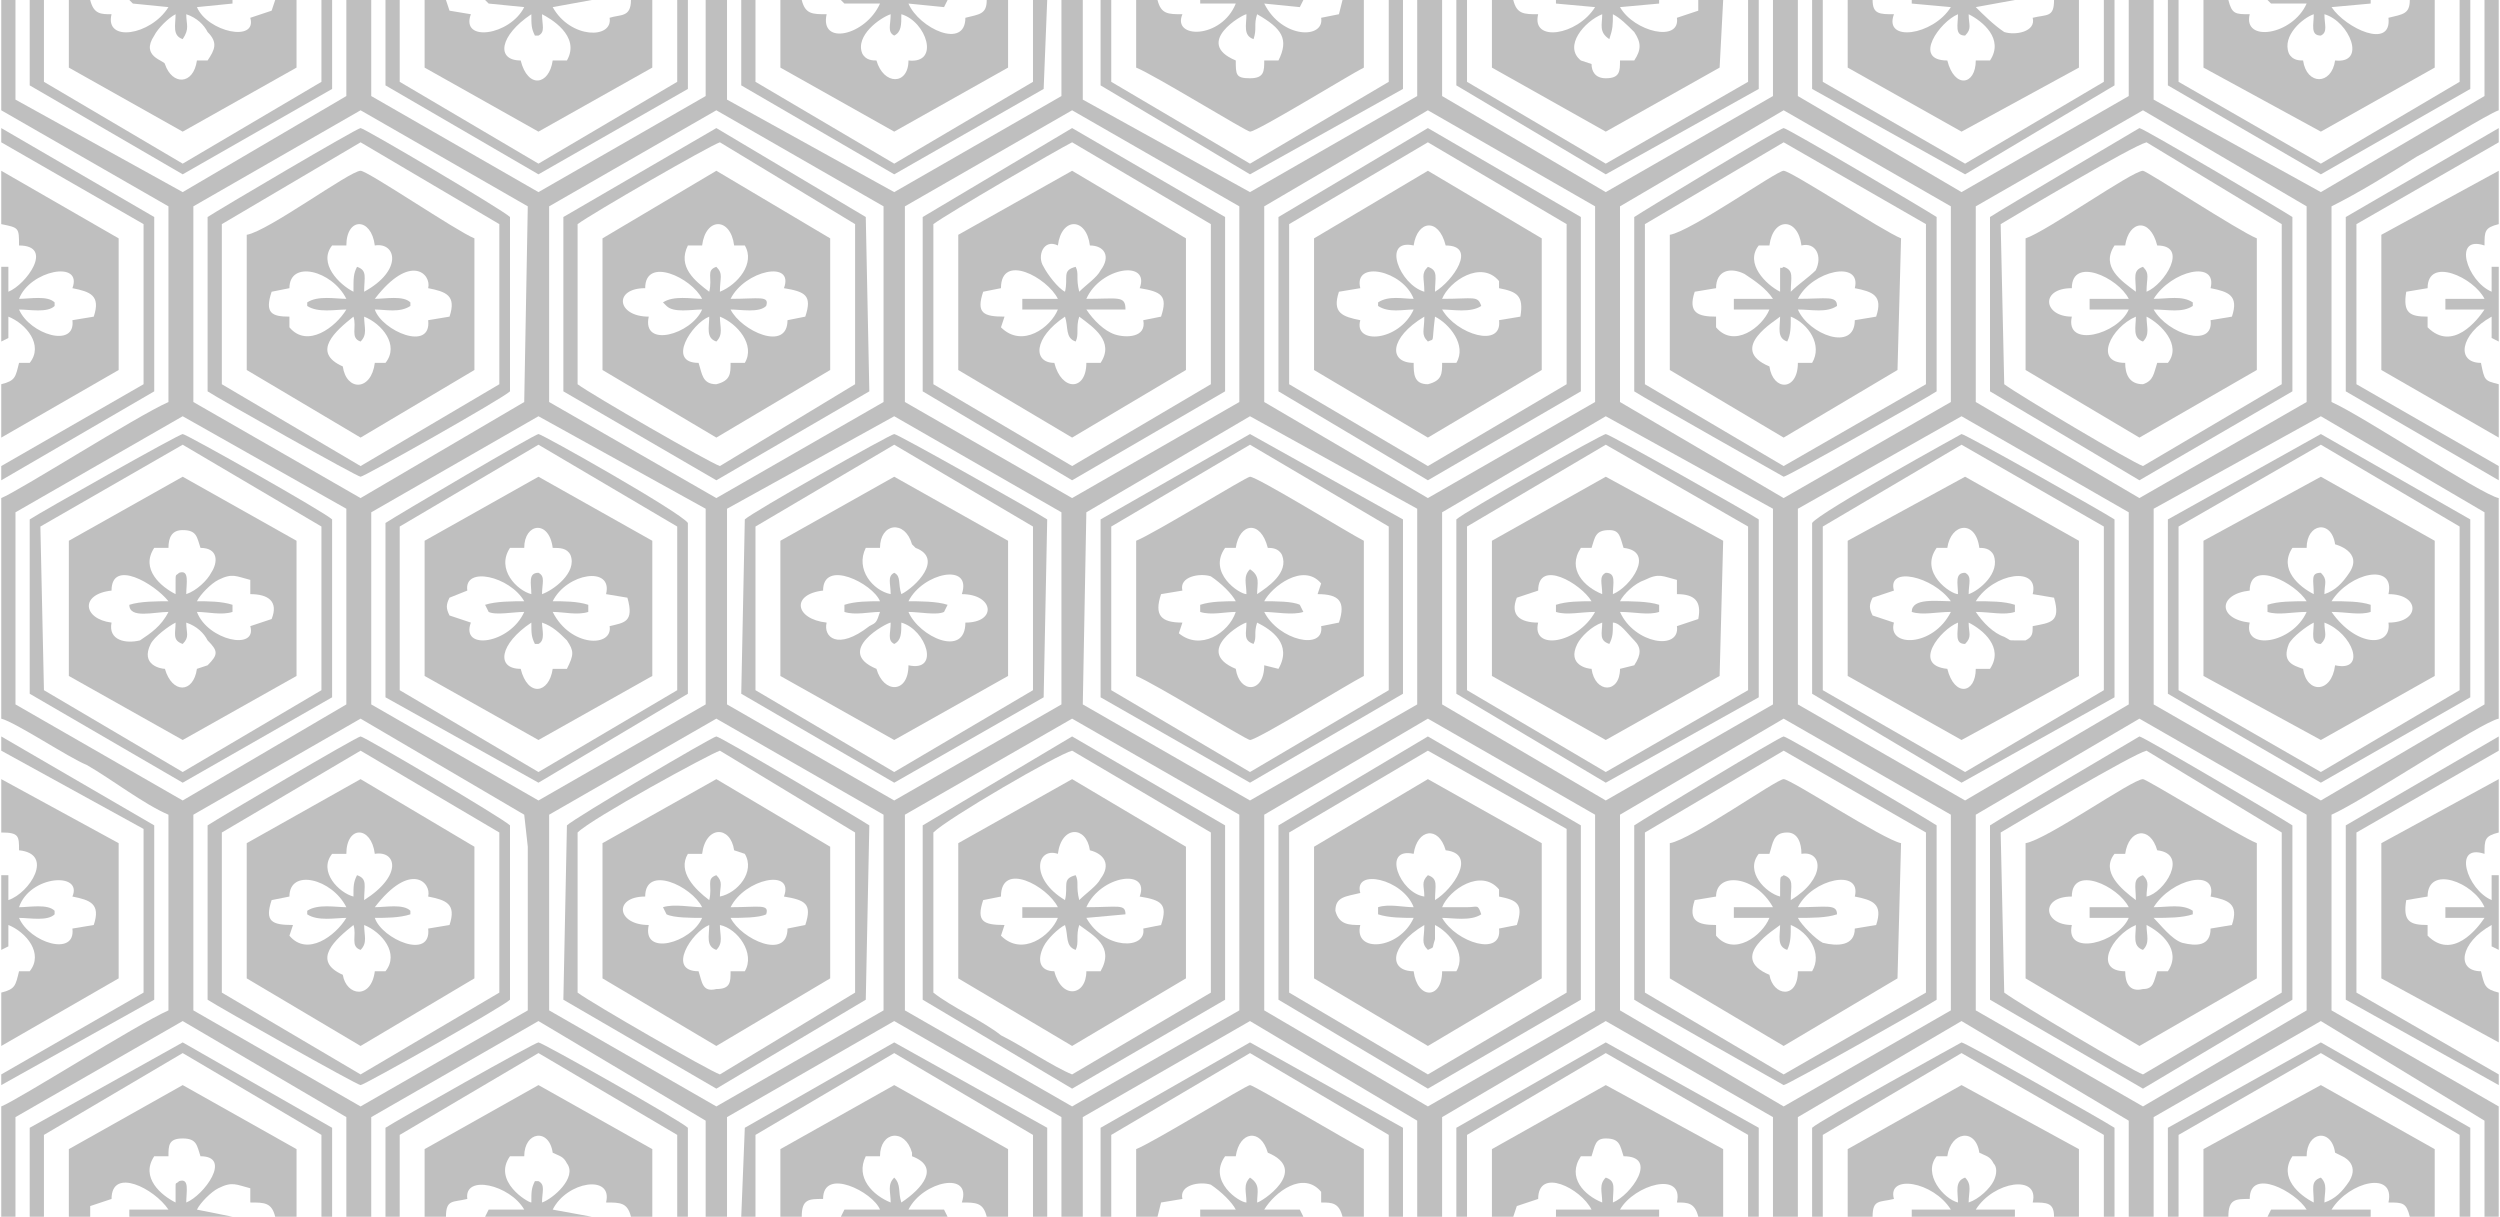 <?xml version="1.0" encoding="UTF-8"?>
<!DOCTYPE svg PUBLIC "-//W3C//DTD SVG 1.1//EN" "http://www.w3.org/Graphics/SVG/1.1/DTD/svg11.dtd">
<!-- Creator: CorelDRAW X7 -->
<svg xmlns="http://www.w3.org/2000/svg" xml:space="preserve" width="1052px" height="512px" version="1.1" style="shape-rendering:geometricPrecision; text-rendering:geometricPrecision; image-rendering:optimizeQuality; fill-rule:evenodd; clip-rule:evenodd"
viewBox="0 0 702 342"
 xmlns:xlink="http://www.w3.org/1999/xlink">
 <defs>
  <style type="text/css">
   <![CDATA[
    .fil0 {fill:black;fill-opacity:0.251}
   ]]>
  </style>
 </defs>
 <g id="Capa_x0020_1">
  <path class="fil0" d="M555 275l0 -46 46 -27 47 27 0 55 -46 27 -47 -27 0 -9zm-100 3l0 -49 46 -27 47 27 0 55 -47 27 -46 -27 0 -6zm-100 -49l46 -27 47 27 0 55 -47 27 -46 -27 0 -55zm-101 0l47 -27 47 27 0 55 -47 27 -47 -27 0 -55zm-100 45l0 -45 47 -27 47 27c0,17 0,37 0,55l-47 27 -47 -27 0 -10zm-100 -40l0 -5 47 -27 46 27 1 9 0 37 0 9 -47 27 -47 -27 0 -50zm551 -91l47 -26 46 27 0 54 -46 27 -47 -27 0 -55zm-100 51l0 -51 46 -26 47 27 0 54 -46 27 -47 -27 0 -4zm-54 -77l47 26 0 55 -47 27 -46 -27 0 -54 46 -27zm-100 0l47 26 0 55 -47 27 -47 -27 1 -54 46 -27zm-147 26l47 -26 47 27 0 54 -47 27 -47 -27 0 -55zm-53 -26l47 26 0 55 -47 27 -47 -27 0 -54 47 -27zm-100 0l46 26 0 55 -46 27 -47 -27 0 -54 47 -27zm551 -86l46 27 0 55 -47 27 -46 -27 0 -55 47 -27zm-101 0l47 27 0 55 -47 27 -46 -27 0 -55 46 -27zm-100 0l47 27 0 55 -47 27 -46 -27 0 -55 46 -27zm-100 0l47 27 0 55 -47 27 -47 -27 0 -55 47 -27zm-100 0l47 27 0 55 -47 27 -47 -27 0 -55 47 -27zm-100 0l47 27 -1 55 -46 27 -47 -27 0 -55 47 -27zm-101 0l47 27 0 55c-9,4 -42,25 -47,27l0 62c4,1 19,11 24,13 7,4 16,11 23,14l0 55c-9,4 -42,25 -47,27l0 31 4 0 0 -28 47 -27 46 27 0 28 7 0 0 -28 47 -27 47 28 0 27 6 0 0 -28 47 -27 47 27 0 28 6 0 0 -28 47 -27 47 28 0 27 7 0 0 -28 46 -27 47 27 0 28 7 0 0 -28 46 -27 47 28 0 27 7 0 0 -28 47 -27 46 28 0 27 4 0 0 -31 -47 -27 0 -55c9,-4 42,-26 47,-27l0 -62c-5,-1 -38,-23 -47,-27l0 -55c8,-4 16,-9 24,-14 4,-2 20,-12 23,-13l0 -31 -4 0 0 27 -46 27 -47 -26 0 -28 -7 0 0 27 -47 27 -46 -27 0 -27 -7 0 0 27 -47 27 -46 -27 0 -27 -7 0 0 27 -47 27 -47 -26 0 -28 -6 0 0 27 -47 27 -47 -26 0 -28 -6 0 0 27 -47 27 -47 -27 0 -27 -7 0 0 27 -46 27 -47 -26 0 -28 -4 0 0 31z"/>
  <path class="fil0" d="M108 102l-3 0c-1,8 -8,8 -9,1 -9,-4 -2,-10 3,-14 1,3 -1,6 2,7 2,-2 1,-4 1,-7 5,2 10,8 6,13zm-22 -17l0 1c3,2 8,1 11,1 -3,5 -11,11 -16,5l0 -3c-5,0 -7,-1 -5,-7l5 -1c0,-8 12,-5 16,3 -3,0 -8,-1 -11,1zm19 -1c10,-13 16,-7 15,-3 5,1 8,2 6,8l-6 1c1,9 -13,3 -15,-3 3,0 7,1 10,-1l0 -1c-2,-2 -7,-1 -10,-1zm-8 -15c0,-8 7,-8 8,0 6,-1 8,7 -3,13 0,-4 1,-6 -2,-7 -1,2 -1,3 -1,7 -4,-2 -10,-8 -6,-13l4 0zm-28 -3l0 38 32 19 32 -19 0 -37c-5,-2 -30,-19 -32,-19 -3,0 -26,17 -32,18z"/>
  <path class="fil0" d="M250 175c0,3 -1,5 1,6 2,-1 2,-3 2,-6 7,2 11,14 2,12 0,8 -7,8 -9,1 -12,-5 3,-13 4,-13zm-13 -5l0 2c3,1 7,0 10,0 -1,3 -1,3 -3,4 -9,7 -13,3 -12,-1 -9,-1 -10,-8 -1,-9 0,-9 14,-2 16,3 -3,0 -7,0 -10,1zm33 -3c9,0 10,8 1,8 0,10 -13,4 -16,-3 3,0 8,1 10,0l1 -2c-3,-1 -8,-1 -11,-1 4,-8 18,-11 15,-2zm-23 -13c0,-7 7,-8 9,-1l1 1c0,0 0,0 0,0 8,3 0,11 -4,13 -1,-3 0,-5 -2,-6 -2,1 -1,3 -1,6 -5,-1 -10,-7 -7,-13l4 0zm-28 -2l0 38 32 18 32 -18 0 -38 -32 -18 -32 18z"/>
  <path class="fil0" d="M96 274c-9,-4 -2,-10 3,-14 1,3 -1,6 2,7 2,-2 1,-4 1,-7 5,2 10,8 6,13l-3 0c-1,8 -8,7 -9,1zm-15 -22c0,-8 12,-5 16,3 -3,0 -8,-1 -11,1l0 1c3,2 8,1 11,1 -3,5 -11,11 -16,5l1 -3c-6,0 -8,-1 -6,-7l5 -1zm24 3c10,-13 16,-7 15,-3 5,1 8,2 6,8l-6 1c1,9 -13,3 -15,-3 3,0 7,0 10,-1l0 -1c-2,-2 -7,-1 -10,-1zm-8 -15c0,-8 7,-8 8,0 6,-1 8,6 -3,13 0,-4 1,-6 -2,-7 -1,2 -1,3 -1,6 -4,-1 -10,-7 -6,-12l4 0zm-28 35l32 19 32 -19 0 -37 -32 -19 -32 18 0 38z"/>
  <path class="fil0" d="M146 188c-7,0 -6,-7 3,-13 0,3 0,4 1,6l1 0c2,-1 1,-4 1,-6 3,1 5,3 7,5 2,3 2,4 0,8l-4 0c-1,7 -7,8 -9,0zm9 -19c4,-8 17,-10 15,-2l6 1c2,7 -1,7 -5,8 1,6 -11,6 -16,-4 3,0 7,1 10,0l0 -2c-3,-1 -7,-1 -10,-1zm-18 3c2,1 7,0 10,0 -4,9 -18,11 -15,3l-6 -2c-1,-2 -1,-3 0,-5l5 -2c-1,-7 12,-4 16,3 -3,0 -8,0 -11,1l1 2zm10 -18c0,-7 7,-8 8,0 2,0 4,0 5,2 2,5 -5,10 -8,11 0,-3 1,-5 -1,-6 -3,0 -2,3 -2,6 -4,-1 -10,-7 -6,-13l4 0zm-28 36l32 18 32 -18 0 -38 -32 -18 -32 18 0 38z"/>
  <path class="fil0" d="M352 181c1,-2 0,-3 1,-6 4,2 10,6 6,13l-4 -1c0,8 -7,8 -8,1 -12,-5 2,-13 3,-13 0,3 -1,5 2,6zm3 -12c2,-4 11,-11 16,-5l-1 3c6,0 8,2 6,8l-5 1c1,7 -12,4 -16,-4 3,0 8,1 11,0l-1 -2c-2,-1 -7,-1 -10,-1zm-18 3c3,1 7,0 10,0 -2,6 -10,11 -16,6l1 -3c-6,0 -8,-2 -6,-8l6 -1c-1,-4 5,-5 8,-4 3,2 6,5 7,7 -3,0 -7,0 -10,1l0 2zm10 -18c1,-7 7,-8 9,0 1,0 3,0 4,2 2,5 -4,9 -7,11 0,-3 1,-5 -2,-7 -2,2 -1,4 -1,7 -2,0 -11,-6 -6,-13l3 0zm-28 -2l0 38c5,2 31,18 32,18 2,0 28,-16 32,-18l0 -38c-4,-2 -30,-18 -32,-18 -1,0 -27,16 -32,18z"/>
  <path class="fil0" d="M650 175c0,3 -1,6 2,6 2,-2 1,-3 1,-6 8,3 12,14 3,12 -1,8 -8,8 -9,1 -3,-1 -6,-2 -4,-7 1,-2 5,-5 7,-6zm-18 -9c0,-9 13,-2 16,3 -4,0 -8,0 -11,1l0 2c3,1 7,0 11,0 -4,9 -18,11 -16,3 -9,-1 -9,-8 0,-9zm23 3c5,-8 18,-11 16,-2 9,0 9,8 0,8 1,7 -9,7 -16,-3 4,0 8,1 11,0l0 -2c-3,-1 -7,-1 -11,-1zm-7 -15c0,-7 7,-8 8,-1 0,0 8,2 4,8 -2,3 -4,5 -7,6 0,-3 1,-4 -1,-6 -3,0 -2,2 -2,6 -4,-2 -10,-7 -6,-13l4 0zm-29 36l33 18 32 -18 0 -38 -32 -18 -33 18 0 38z"/>
  <path class="fil0" d="M552 181c2,-2 1,-3 1,-6 4,2 10,7 6,13l-4 0c0,7 -6,8 -8,0 -10,-1 -2,-11 3,-13 0,3 -1,6 2,6zm3 -12c5,-8 18,-10 16,-2l6 1c2,7 -1,7 -6,8 0,2 0,3 -2,4 -1,0 -3,0 -3,0 -2,0 -1,0 -3,-1 -3,-1 -6,-4 -8,-7 4,0 8,1 11,0l0 -2c-3,-1 -7,-1 -11,-1zm-18 3c3,1 7,0 11,0 -5,10 -18,10 -16,3l-6 -2c-1,-2 -1,-3 0,-5l6 -2c-2,-7 11,-4 16,3 -4,0 -11,-1 -11,3zm10 -18c1,-7 8,-8 9,0 1,0 3,0 4,2 2,5 -4,10 -7,11 0,-3 1,-5 -1,-6 -3,0 -2,3 -2,6 -2,0 -11,-6 -6,-13l3 0zm-28 -2l0 38 32 18 33 -18 0 -38 -32 -18 -33 18z"/>
  <path class="fil0" d="M199 260c0,3 -1,6 2,7 2,-2 1,-4 1,-7 5,1 10,8 7,13l-4 0c0,3 0,5 -4,5 -4,1 -4,-2 -5,-5 -9,0 -2,-11 3,-13zm-18 -8c0,-9 13,-3 16,3 -3,0 -8,-1 -11,0l1 2c2,1 7,1 10,1 -3,7 -17,11 -15,2 -9,0 -10,-8 -1,-8zm39 0c6,1 8,2 6,8l-5 1c0,9 -13,3 -16,-3 3,0 8,0 10,-1 1,-3 -2,-2 -10,-2 4,-8 18,-11 15,-3zm-23 -12c1,-8 8,-8 9,-1l3 1c3,5 -2,11 -7,12 0,-3 1,-4 -1,-6 -3,1 -1,3 -2,7 -4,-3 -9,-8 -6,-13l4 0zm-28 35l32 19 32 -19 0 -37 -32 -19 -32 18 0 38z"/>
  <path class="fil0" d="M199 89c0,3 -1,6 2,7 2,-2 1,-4 1,-7 5,2 10,8 7,13l-4 0c0,3 0,5 -4,6 -4,0 -4,-3 -5,-6 -9,0 -2,-11 3,-13zm-18 -8c0,-9 13,-3 16,3 -3,0 -8,-1 -11,1l1 1c2,2 7,1 10,1 -3,7 -17,11 -15,2 -9,0 -10,-8 -1,-8zm39 0c6,1 8,2 6,8l-5 1c0,9 -13,3 -16,-3 3,0 8,1 10,-1 1,-3 -2,-2 -10,-2 4,-8 18,-11 15,-3zm-23 -12c1,-8 8,-8 9,0l3 0c3,5 -2,11 -7,13 0,-4 1,-5 -1,-7 -3,1 -1,3 -2,7 -4,-3 -9,-7 -6,-13l4 0zm-28 35l32 19 32 -19 0 -37 -32 -19 -32 19 0 37z"/>
  <path class="fil0" d="M450 175c0,3 -1,5 2,6 1,-2 1,-3 1,-6 2,0 4,3 6,5 2,2 2,4 0,7l-4 1c0,7 -7,7 -8,0 -1,0 -7,-1 -4,-7 1,-2 4,-5 7,-6zm-18 -9c0,-9 12,-2 15,3 -3,0 -7,0 -10,1l0 2c3,1 7,0 11,0 -5,9 -18,11 -16,3 -5,0 -8,-2 -6,-7l6 -2zm23 3c1,-2 4,-5 7,-6 4,-2 5,-1 9,0l0 4c5,0 7,2 6,7l-6 2c1,7 -12,5 -16,-4 4,0 8,1 11,0l0 -2c-3,-1 -8,-1 -11,-1zm-8 -15c1,-3 1,-5 5,-5 3,0 3,2 4,5 9,1 2,11 -3,13 0,-3 1,-6 -2,-6 -2,1 -1,3 -1,6 -5,-2 -10,-7 -6,-13l3 0zm-28 -2l0 38 32 18 32 -18 1 -38 -33 -18 -32 18z"/>
  <path class="fil0" d="M49 175c0,3 -1,5 2,6 2,-2 1,-3 1,-6 3,1 5,3 6,5 3,3 3,4 0,7l-3 1c-1,7 -7,7 -9,0 -1,0 -7,-1 -4,-7 1,-2 5,-5 7,-6zm-18 -9c0,-9 12,-2 16,3 -3,0 -8,0 -11,1 0,4 7,2 11,2 -2,4 -5,6 -8,8 -4,1 -9,0 -8,-5 -8,-1 -9,-8 0,-9zm24 3c1,-2 4,-5 6,-6 4,-2 5,-1 9,0l0 4c5,0 8,2 6,7l-6 2c2,7 -12,4 -15,-4 3,0 7,1 10,0l0 -2c-3,-1 -7,-1 -10,-1zm-8 -15c0,-3 1,-5 4,-5 4,0 4,2 5,5 5,0 5,4 3,7 -1,2 -4,5 -7,6 0,-3 1,-7 -2,-6 -1,1 -1,0 -1,3 0,0 0,2 0,3 -4,-2 -10,-7 -6,-13l4 0zm-28 -2l0 38 32 18 32 -18 0 -38 -32 -18 -32 18z"/>
  <path class="fil0" d="M400 260c0,4 -1,5 1,7 2,-1 1,0 2,-3 0,-1 0,-3 0,-4 4,2 9,8 6,13l-4 0c0,8 -7,8 -8,0 -7,0 -7,-7 3,-13zm21 -8c5,1 7,2 5,8l-5 1c1,8 -12,4 -16,-3 3,0 8,1 11,-1 -1,-3 -1,-2 -4,-2 -2,0 -5,0 -7,0 2,-5 11,-11 16,-5l0 2zm-24 3c-3,0 -7,-1 -10,0l0 2c3,1 7,1 10,1 -4,9 -17,10 -15,2 -3,0 -6,0 -7,-4 0,-4 3,-4 7,-5 -2,-7 12,-4 15,4zm0 -15c1,-7 7,-8 9,-1 9,1 2,11 -3,14 0,-4 1,-6 -2,-7 -2,2 -1,3 -1,6 -7,-1 -12,-14 -3,-12zm-28 -2l0 37 32 19 32 -19 0 -38 -32 -18 -32 19z"/>
  <path class="fil0" d="M509 102l-4 0c0,8 -7,8 -8,1 -12,-5 2,-13 3,-14 0,3 -1,6 2,7 1,-2 1,-4 1,-7 5,2 9,8 6,13zm-27 -21c0,-5 4,-6 8,-4 3,2 6,4 8,7l-11 0 0 3 10 0c-2,5 -10,11 -15,5l0 -3c-5,0 -8,-1 -6,-7l6 -1zm23 3c4,-8 18,-11 16,-3 5,1 8,2 6,8l-6 1c0,9 -13,4 -16,-3 4,0 8,1 11,-1 0,-3 -3,-2 -11,-2zm-8 -15c1,-8 8,-8 9,0 4,-1 6,3 4,7 -2,2 -5,4 -7,6 0,-4 1,-6 -2,-7 -1,1 -1,-1 -1,2 0,1 0,4 0,5 -4,-2 -10,-8 -6,-13l3 0zm-28 -3l0 38 32 19 32 -19 1 -37c-5,-2 -31,-19 -33,-19 -2,0 -26,17 -32,18z"/>
  <path class="fil0" d="M400 89c0,4 -1,5 1,7 2,-1 1,1 2,-7 4,2 9,8 6,13l-4 0c0,3 0,5 -4,6 -4,0 -4,-3 -4,-6 -7,0 -7,-7 3,-13zm5 -5c2,-5 11,-11 16,-5l0 2c5,1 7,2 6,8l-6 1c1,8 -12,4 -16,-3 3,0 8,1 11,-1 -1,-3 -2,-2 -11,-2zm-18 2c3,2 7,1 10,1 -4,9 -17,10 -15,3 -5,-1 -8,-2 -6,-8l6 -1c-2,-8 12,-5 15,3 -3,0 -7,-1 -10,1l0 1zm10 -17c1,-7 7,-8 9,0 9,0 2,10 -3,13 0,-4 1,-6 -2,-7 -2,2 -1,3 -1,7 -7,-2 -12,-15 -3,-13zm-28 -2l0 37 32 19 32 -19 0 -37 -32 -19 -32 19z"/>
  <path class="fil0" d="M299 89c1,3 0,6 3,7 1,-2 0,-4 1,-7 4,3 10,7 6,13l-4 0c0,8 -7,8 -9,0 -6,0 -6,-7 3,-13zm-18 -8c0,-10 13,-3 16,3l-10 0 0 3 10 0c-2,5 -10,11 -16,5l1 -3c-6,0 -8,-1 -6,-7l5 -1zm24 3c4,-9 18,-11 15,-3 6,1 8,2 6,8l-5 1c1,5 -5,5 -8,4 -3,-1 -6,-4 -8,-7l11 0c0,-4 -2,-3 -11,-3zm-8 -15c1,-8 8,-8 9,0 4,0 6,3 3,7 -1,2 -4,4 -6,6 -1,-4 0,-5 -1,-7 -4,1 -2,3 -3,7 -2,-1 -5,-5 -6,-7 -2,-3 0,-8 4,-6zm-28 35l32 19 32 -19 0 -37 -32 -19 -32 18 0 38z"/>
  <path class="fil0" d="M299 260c1,3 0,6 3,7 1,-2 0,-4 1,-7 4,3 10,6 6,13l-4 0c0,7 -7,8 -9,0 -4,0 -5,-3 -3,-7 1,-2 4,-5 6,-6zm-18 -8c0,-10 13,-3 16,3l-10 0 0 3 10 0c-2,5 -10,11 -16,5l1 -3c-6,0 -8,-1 -6,-7l5 -1zm24 3c4,-9 18,-11 15,-3 6,1 8,2 6,8l-5 1c1,6 -11,6 -16,-3l11 -1c0,-3 -2,-2 -11,-2zm-8 -15c1,-8 8,-8 9,-1 4,1 6,4 3,8 -1,2 -4,4 -6,6 -1,-4 0,-5 -1,-7 -4,1 -2,3 -3,7 -10,-6 -8,-15 -2,-13zm-28 35l32 19 32 -19 0 -37 -32 -19 -32 18 0 38z"/>
  <path class="fil0" d="M509 273l-4 0c0,8 -7,7 -8,1 -12,-5 2,-13 3,-14 0,3 -1,6 2,7 1,-2 1,-4 1,-7 5,2 9,8 6,13zm-27 -21c0,-7 11,-6 16,3l-11 0 0 3 10 0c-2,5 -10,11 -15,5l0 -3c-5,0 -8,-1 -6,-7l6 -1zm23 3c4,-8 18,-11 16,-3 5,1 8,2 6,8l-6 1c0,5 -5,5 -9,4 -2,-1 -6,-5 -7,-7 4,0 8,0 11,-1 0,-3 -3,-2 -11,-2zm-8 -15c1,-3 1,-6 5,-6 3,0 4,3 4,6 6,-1 7,7 -3,13 0,-4 1,-6 -2,-7 -1,1 -1,-1 -1,6 -4,-1 -10,-7 -6,-12l3 0zm-28 -3l0 38 32 19 32 -19 1 -38c-5,-1 -31,-18 -33,-18 -2,0 -26,17 -32,18z"/>
  <path class="fil0" d="M600 260c0,3 -1,6 2,7 2,-2 1,-4 1,-7 4,2 10,7 6,13l-3 0c-1,3 -1,5 -4,5 -4,1 -5,-2 -5,-5 -9,0 -4,-10 3,-13zm-18 -8c0,-9 13,-3 16,3l-11 0 0 3 11 0c-3,7 -18,11 -16,2 -8,0 -9,-8 0,-8zm23 3c5,-8 18,-11 16,-3 5,1 8,2 6,8l-6 1c0,5 -4,5 -8,4 -3,-1 -6,-5 -8,-7 4,0 8,0 11,-1l0 -1c-3,-2 -7,-1 -11,-1zm-8 -15c1,-7 7,-8 9,-1 9,1 2,12 -3,13 0,-3 1,-4 -1,-6 -3,1 -2,3 -2,7 -4,-3 -10,-8 -6,-13l3 0zm-28 -3l0 38 32 19 33 -19 0 -38c-5,-2 -31,-18 -32,-18 -3,0 -27,17 -33,18z"/>
  <path class="fil0" d="M600 89c0,3 -1,6 2,7 2,-2 1,-4 1,-7 4,2 10,8 6,13l-3 0c-1,3 -1,5 -4,6 -4,0 -5,-3 -5,-6 -9,0 -4,-10 3,-13zm-18 -8c0,-9 13,-3 16,3l-11 0 0 3 11 0c-3,7 -18,11 -16,2 -8,0 -9,-8 0,-8zm23 3c5,-8 18,-11 16,-3 5,1 8,2 6,8l-6 1c1,8 -12,4 -16,-3 4,0 8,1 11,-1l0 -1c-3,-2 -7,-1 -11,-1zm-8 -15c1,-7 7,-8 9,0 9,0 2,11 -3,13 0,-4 1,-5 -1,-7 -3,1 -2,3 -2,7 -4,-3 -10,-7 -6,-13l3 0zm-28 -2l0 37 32 19 33 -19 0 -37c-5,-2 -31,-19 -32,-19 -3,0 -27,17 -33,19z"/>
  <path class="fil0" d="M5 84c3,-8 18,-11 15,-3 5,1 8,2 6,8l-6 1c1,8 -12,4 -15,-3 3,0 8,1 10,-1l0 -1c-2,-2 -7,-1 -10,-1zm-5 -21c5,1 5,1 5,6 10,0 2,11 -3,13l0 -7 -2 0 0 21 2 -1 0 -6c5,2 10,8 6,13l-3 0c-1,4 -1,5 -5,6l0 15 33 -19 0 -37 -33 -19 0 15z"/>
  <path class="fil0" d="M20 252c5,1 8,2 6,8l-6 1c1,8 -12,4 -15,-3 3,0 8,1 10,-1l0 -1c-2,-2 -7,-1 -10,-1 3,-9 18,-10 15,-3zm-20 -18c5,0 5,1 5,5 10,1 3,12 -3,14l0 -7 -2 0 0 21 2 -1 0 -6c5,2 10,8 6,13l-3 0c-1,4 -1,5 -5,6l0 15 33 -19 0 -38 -33 -18 0 15z"/>
  <path class="fil0" d="M682 252c0,-9 13,-4 16,3l-11 0 0 3 11 0c-2,3 -9,12 -16,5l0 -3c-5,0 -7,-1 -6,-7l6 -1zm20 41l0 -14c-4,-1 -4,-2 -5,-6 -7,0 -6,-8 3,-13l0 6 2 1 0 -21 -2 0 0 7c-7,-3 -11,-16 -2,-13 0,-4 0,-5 4,-6l0 -15 -33 18 0 38 33 18z"/>
  <path class="fil0" d="M682 81c0,-9 13,-3 16,3l-11 0 0 3 11 0c-2,3 -9,12 -16,5l0 -3c-5,0 -7,-1 -6,-7l6 -1zm20 42l0 -15c-4,-1 -4,-1 -5,-6 -7,0 -6,-8 3,-13l0 6 2 1 0 -21 -2 0 0 7c-7,-3 -11,-16 -2,-13 0,-4 0,-5 4,-6l0 -15 -33 18 0 38 33 19z"/>
  <path class="fil0" d="M344 325l3 0c1,-7 7,-8 9,-1 12,5 -2,14 -3,14 0,-3 1,-5 -2,-7 -2,2 -1,4 -1,7 -2,0 -11,-6 -6,-13zm-25 17l6 0 1 -4 6 -1c-1,-4 5,-5 8,-4 3,2 6,5 7,7l-10 0 0 2 29 0 -1 -2 -10 0c3,-5 11,-11 16,-5l0 3c3,0 5,0 6,4l6 0 0 -19c-4,-2 -31,-18 -32,-18 -1,0 -27,16 -32,18l0 19z"/>
  <path class="fil0" d="M648 325c0,-7 7,-8 8,-1l2 1c0,0 5,2 2,7 -2,3 -4,5 -7,6 0,-3 1,-5 -1,-7 -3,1 -2,3 -2,7 -4,-2 -10,-7 -6,-13l4 0zm-29 17l7 0c0,-5 2,-5 6,-5 0,-9 13,-2 16,3l-10 0 -1 2 29 0 0 -2 -11 0c5,-8 18,-11 16,-2 4,0 5,0 6,4l7 0 0 -19 -32 -18 -33 18 0 19z"/>
  <path class="fil0" d="M444 325l3 0c1,-3 1,-5 4,-5 4,0 4,2 5,5 10,0 2,11 -3,13 0,-4 1,-6 -2,-7 -2,2 -1,4 -1,7 -5,-2 -10,-7 -6,-13zm-25 17l6 0 1 -3 6 -2c0,-9 12,-3 15,3l-10 0 0 2 29 0 0 -2 -11 0c4,-7 18,-11 16,-2 3,0 5,0 6,4l7 0 0 -19 -33 -18 -32 18 0 19z"/>
  <path class="fil0" d="M247 325c0,-7 7,-8 9,-1 0,0 0,0 0,1 8,3 3,9 -3,13 -1,-3 0,-5 -2,-7 -2,2 -1,4 -1,7 -5,-2 -10,-7 -7,-13l4 0zm-28 17l6 0c0,-5 2,-5 6,-5 0,-9 14,-2 16,3l-10 0 -1 2 30 0 -1 -2 -10 0c4,-8 18,-11 15,-2 4,0 6,0 7,4l6 0 0 -19 -32 -18 -32 18 0 19z"/>
  <path class="fil0" d="M46 18c0,-1 -7,-2 -3,-8 1,-2 4,-5 6,-6 0,3 -1,6 2,7 2,-3 1,-4 1,-7 3,1 5,3 6,5 3,3 2,5 0,8l-3 0c-1,7 -7,7 -9,1zm37 -18l-6 0 -1 3 -6 2c2,7 -12,4 -15,-3l10 -1 0 -1 -29 0 1 1 10 1c-5,8 -18,10 -16,2 -3,0 -5,0 -6,-4l-6 0 0 19 32 18 32 -18 0 -19z"/>
  <path class="fil0" d="M246 17c-1,0 -3,0 -4,-2 -2,-5 5,-10 8,-11 0,3 -1,5 1,6 2,-1 2,-3 2,-6 7,2 11,14 2,13 0,7 -7,7 -9,0zm37 -17l-6 0c0,4 -2,4 -6,5 0,9 -13,3 -16,-4l10 1 1 -2 -30 0 1 1 10 0c-4,9 -17,12 -15,3 -4,0 -6,0 -7,-4l-6 0 0 19 32 18 32 -18 0 -19z"/>
  <path class="fil0" d="M444 17c-5,-4 1,-11 6,-13 0,3 -1,5 2,7 1,-3 1,-4 1,-7 2,1 4,3 6,5 2,3 2,5 0,8l-4 0c0,3 0,5 -4,5 -3,0 -4,-2 -4,-4l-3 -1zm40 -17l-7 0 0 3 -6 2c1,7 -12,4 -16,-3l11 -1 0 -1 -29 0 0 1 11 1c-5,8 -18,10 -16,2 -4,0 -6,0 -7,-4l-6 0 0 19 32 18 32 -18 1 -19z"/>
  <path class="fil0" d="M544 325l3 0c1,-7 8,-8 9,-1 2,1 3,1 4,3 1,1 1,3 0,5 -1,2 -4,5 -7,6 0,-3 1,-5 -1,-7 -3,1 -2,4 -2,7 -4,-1 -10,-8 -6,-13zm-25 17l7 0c0,-5 2,-4 6,-5 -2,-7 11,-5 16,3l-11 0 0 2 29 0 0 -2 -11 0c5,-8 18,-10 16,-2 4,0 6,0 6,4l7 0 0 -19 -33 -18 -32 18 0 19z"/>
  <path class="fil0" d="M647 17c-1,0 -3,0 -4,-2 -2,-5 4,-10 7,-11 0,3 -1,6 2,6 2,-1 1,-3 1,-6 7,2 12,14 3,13 -1,7 -8,7 -9,0zm37 -17l-7 0c0,4 -2,4 -6,5 1,9 -12,3 -16,-3l11 -1 0 -1 -29 0 1 1 10 0c-4,9 -18,11 -16,3 -4,0 -5,0 -6,-4l-7 0 0 19 33 18 32 -18 0 -19z"/>
  <path class="fil0" d="M352 11c1,-3 0,-4 1,-7 7,4 9,7 6,13l-4 0c0,3 0,5 -4,5 -4,0 -4,-1 -4,-5 -12,-5 2,-13 3,-13 0,3 -1,6 2,7zm31 -11l-6 0 -1 4 -5 1c1,6 -11,6 -16,-4l10 1 1 -2 -29 0 0 1 10 0c-4,10 -18,10 -15,3 -4,0 -6,0 -7,-4l-6 0 0 19c5,2 31,18 32,18 2,0 28,-16 32,-18l0 -19z"/>
  <path class="fil0" d="M43 325l4 0c0,-3 0,-5 4,-5 4,0 4,2 5,5 9,0 1,11 -4,13 0,-3 1,-7 -2,-6 -1,1 -1,0 -1,2 0,1 0,3 0,4 -4,-2 -10,-7 -6,-13zm-24 17l6 0 0 -3 6 -2c0,-9 12,-3 16,3l-11 0 0 2 29 0 -10 -2c1,-2 4,-5 6,-6 4,-2 5,-1 9,0l0 4c4,0 6,0 7,4l6 0 0 -19 -32 -18 -32 18 0 19z"/>
  <path class="fil0" d="M146 17c-7,0 -6,-7 3,-13 0,3 0,4 1,6l1 0c2,-1 1,-3 1,-6 2,1 11,6 7,13l-4 0c-1,7 -7,8 -9,0zm37 -17l-6 0c0,5 -3,4 -6,5 1,6 -11,6 -16,-3l11 -2 -30 0 1 1 10 1c-4,8 -18,10 -15,2l-6 -1 -1 -3 -6 0 0 19 32 18 32 -18 0 -19z"/>
  <path class="fil0" d="M552 10c2,-2 1,-3 1,-6 4,2 10,7 6,13l-4 0c0,7 -6,8 -8,0 -10,0 -2,-11 3,-13 0,3 -1,6 2,6zm32 -10l-7 0c0,5 -2,4 -6,5 1,4 -5,5 -8,4 -3,-2 -6,-5 -8,-7l11 -2 -29 0 0 1 11 1c-5,8 -19,10 -16,2 -4,0 -6,0 -6,-4l-7 0 0 19 32 18 33 -18 0 -19z"/>
  <path class="fil0" d="M143 325l4 0c0,-7 7,-8 8,-1 2,1 3,1 4,3 3,4 -4,10 -7,11 0,-3 1,-5 -1,-6l-1 0c-1,2 -1,3 -1,6 -1,0 -11,-6 -6,-13zm-24 17l6 0c0,-5 2,-4 6,-5 -1,-7 12,-4 16,3l-10 0 -1 2 30 0 -11 -2c4,-8 17,-10 15,-2 4,0 6,0 7,4l6 0 0 -19 -32 -18 -32 18 0 19z"/>
  <path class="fil0" d="M501 40l40 23 0 45 -40 23 -39 -23 0 -45 39 -23zm-42 21l0 49c3,2 42,24 42,24 1,0 40,-22 43,-24l0 -49c-3,-2 -42,-25 -43,-25 -1,0 -39,23 -42,25z"/>
  <path class="fil0" d="M501 211l40 23 0 45 -40 23 -39 -23 0 -45 39 -23zm-42 21l0 49c3,2 42,24 42,24 1,0 40,-22 43,-24l0 -49c-3,-2 -42,-25 -43,-25 -1,0 -39,23 -42,25z"/>
  <path class="fil0" d="M101 211l39 23 0 45 -39 23 -39 -23 0 -45 39 -23zm-43 70c3,2 42,24 43,24 1,0 40,-22 42,-24l0 -49c-2,-2 -41,-25 -42,-25 -1,0 -40,23 -43,25l0 49z"/>
  <path class="fil0" d="M101 40l39 23 0 45 -39 23 -39 -23 0 -45 39 -23zm-43 70c3,2 42,24 43,24 1,0 40,-22 42,-24l0 -49c-2,-2 -41,-25 -42,-25 -1,0 -40,23 -43,25l0 49z"/>
  <path class="fil0" d="M212 148l39 -23 39 23 0 46 -39 23 -39 -23 0 -46zm-3 -2l-1 49 43 25 42 -24 1 -50c-3,-2 -42,-24 -43,-24 -1,0 -40,22 -42,24z"/>
  <path class="fil0" d="M51 125l39 23 0 46 -39 23 -39 -23 -1 -46 40 -23zm-43 21l0 49 43 25 42 -24 0 -50c-2,-2 -41,-24 -42,-24 -1,0 -40,22 -43,24z"/>
  <path class="fil0" d="M412 148l39 -23 40 23 0 46 -40 23 -39 -23 0 -46zm-3 -2l0 49 42 25 43 -24 0 -50c-3,-2 -42,-24 -43,-24 -1,0 -40,22 -42,24z"/>
  <path class="fil0" d="M512 148l39 -23 40 23 0 46 -39 23 -40 -23 0 -46zm-3 -1l0 48 42 25 43 -24 0 -50c-3,-2 -42,-24 -43,-24 0,0 -40,22 -42,25z"/>
  <path class="fil0" d="M151 125l39 23 0 46 -39 23 -39 -23 0 -46 39 -23zm-43 71l43 24 42 -25 0 -48c-2,-3 -41,-25 -42,-25 -1,0 -40,23 -43,25l0 49z"/>
  <path class="fil0" d="M362 234l39 -23 39 22 0 46 -39 23 -39 -23 0 -45zm-3 -2l0 49 42 25 43 -25 0 -49 -43 -25 -42 25z"/>
  <path class="fil0" d="M362 63l39 -23 39 23 0 45 -39 23 -39 -23 0 -45zm-3 -2l0 49 42 25 43 -25 0 -49 -43 -25 -42 25z"/>
  <path class="fil0" d="M351 125l39 23 0 46 -39 23 -39 -23 0 -46 39 -23zm-42 71l42 24 43 -25 0 -49 -43 -24 -42 24 0 50z"/>
  <path class="fil0" d="M652 125l39 23 0 46 -39 23 -40 -23 0 -46 40 -23zm-43 21l0 49 43 25 42 -24 0 -50 -42 -24 -43 24z"/>
  <path class="fil0" d="M562 234c5,-3 37,-22 41,-23l38 23 0 45 -39 23c-3,-1 -35,-20 -39,-23l-1 -45zm-3 47l43 25 42 -25 0 -49c-3,-2 -42,-25 -43,-25 0,0 -39,23 -42,25l0 49z"/>
  <path class="fil0" d="M562 63c5,-3 37,-22 41,-23l38 23 0 45 -39 23c-3,-1 -35,-20 -39,-23l-1 -45zm-3 -2l0 49 42 25 43 -25 0 -49c-3,-2 -42,-25 -43,-25 0,0 -39,23 -42,25z"/>
  <path class="fil0" d="M262 63c4,-3 35,-21 39,-23l39 23 0 45 -39 23 -39 -23 0 -45zm-3 47l42 25 43 -25 0 -49 -43 -25 -42 25 0 49z"/>
  <path class="fil0" d="M162 234c4,-4 37,-22 40,-23l38 23 0 45 -38 23c-3,-1 -36,-20 -40,-23l0 -45zm-3 -2l-1 49 43 25 42 -25 1 -49c-3,-2 -42,-25 -43,-25 -1,0 -40,23 -42,25z"/>
  <path class="fil0" d="M162 63c4,-3 37,-22 40,-23l38 23 0 45 -38 23c-3,-1 -36,-20 -40,-23l0 -45zm-4 47l43 25 43 -25 -1 -49 -42 -25 -43 25 0 49z"/>
  <path class="fil0" d="M262 234c4,-4 35,-22 39,-23l39 23 0 45 -39 23c-5,-2 -14,-8 -20,-11 -5,-4 -14,-8 -19,-12l0 -45zm-3 47l42 25 43 -25 0 -49 -43 -25 -42 25 0 49z"/>
  <path class="fil0" d="M509 342l3 0 0 -23 39 -23 40 23 0 23 3 0 0 -25c-3,-2 -42,-24 -43,-24 0,0 -40,22 -42,24l0 25z"/>
  <path class="fil0" d="M108 342l4 0 0 -23 39 -23 39 23 0 23 3 0 0 -25c-2,-2 -41,-24 -42,-24 -1,0 -40,22 -43,24l0 25z"/>
  <polygon class="fil0" points="702,135 702,131 662,108 662,63 702,40 702,36 659,61 659,110 "/>
  <polygon class="fil0" points="702,305 702,302 662,279 662,234 702,211 702,207 659,232 659,281 "/>
  <polygon class="fil0" points="309,342 312,342 312,319 351,296 390,319 390,342 394,342 394,317 351,293 309,317 "/>
  <polygon class="fil0" points="409,342 412,342 412,319 451,296 491,319 491,342 494,342 494,317 451,293 409,317 "/>
  <polygon class="fil0" points="0,211 40,233 40,279 0,302 0,305 43,281 43,232 0,207 "/>
  <polygon class="fil0" points="93,0 90,0 90,23 51,46 12,23 12,0 8,0 8,24 51,49 93,25 "/>
  <polygon class="fil0" points="394,0 390,0 390,23 351,46 312,23 312,0 309,0 309,24 351,49 394,25 "/>
  <polygon class="fil0" points="208,342 212,342 212,319 251,296 290,319 290,342 294,342 294,317 251,293 209,317 "/>
  <polygon class="fil0" points="494,0 491,0 491,23 451,46 412,23 412,0 409,0 409,24 451,49 494,25 "/>
  <polygon class="fil0" points="594,0 591,0 591,23 552,46 512,23 512,0 509,0 509,25 552,49 594,24 "/>
  <polygon class="fil0" points="0,40 40,63 40,108 0,131 0,135 43,110 43,61 0,36 "/>
  <polygon class="fil0" points="694,0 691,0 691,23 652,46 612,23 612,0 609,0 609,24 652,49 694,25 "/>
  <polygon class="fil0" points="609,342 612,342 612,319 652,296 691,319 691,342 694,342 694,317 652,293 609,317 "/>
  <polygon class="fil0" points="294,0 290,0 290,23 251,46 212,23 212,0 208,0 208,24 251,49 293,25 "/>
  <polygon class="fil0" points="8,342 12,342 12,319 51,296 90,319 90,342 93,342 93,317 51,293 8,317 "/>
  <polygon class="fil0" points="193,0 190,0 190,23 151,46 112,23 112,0 108,0 108,24 151,49 193,25 "/>
 </g>
</svg>
